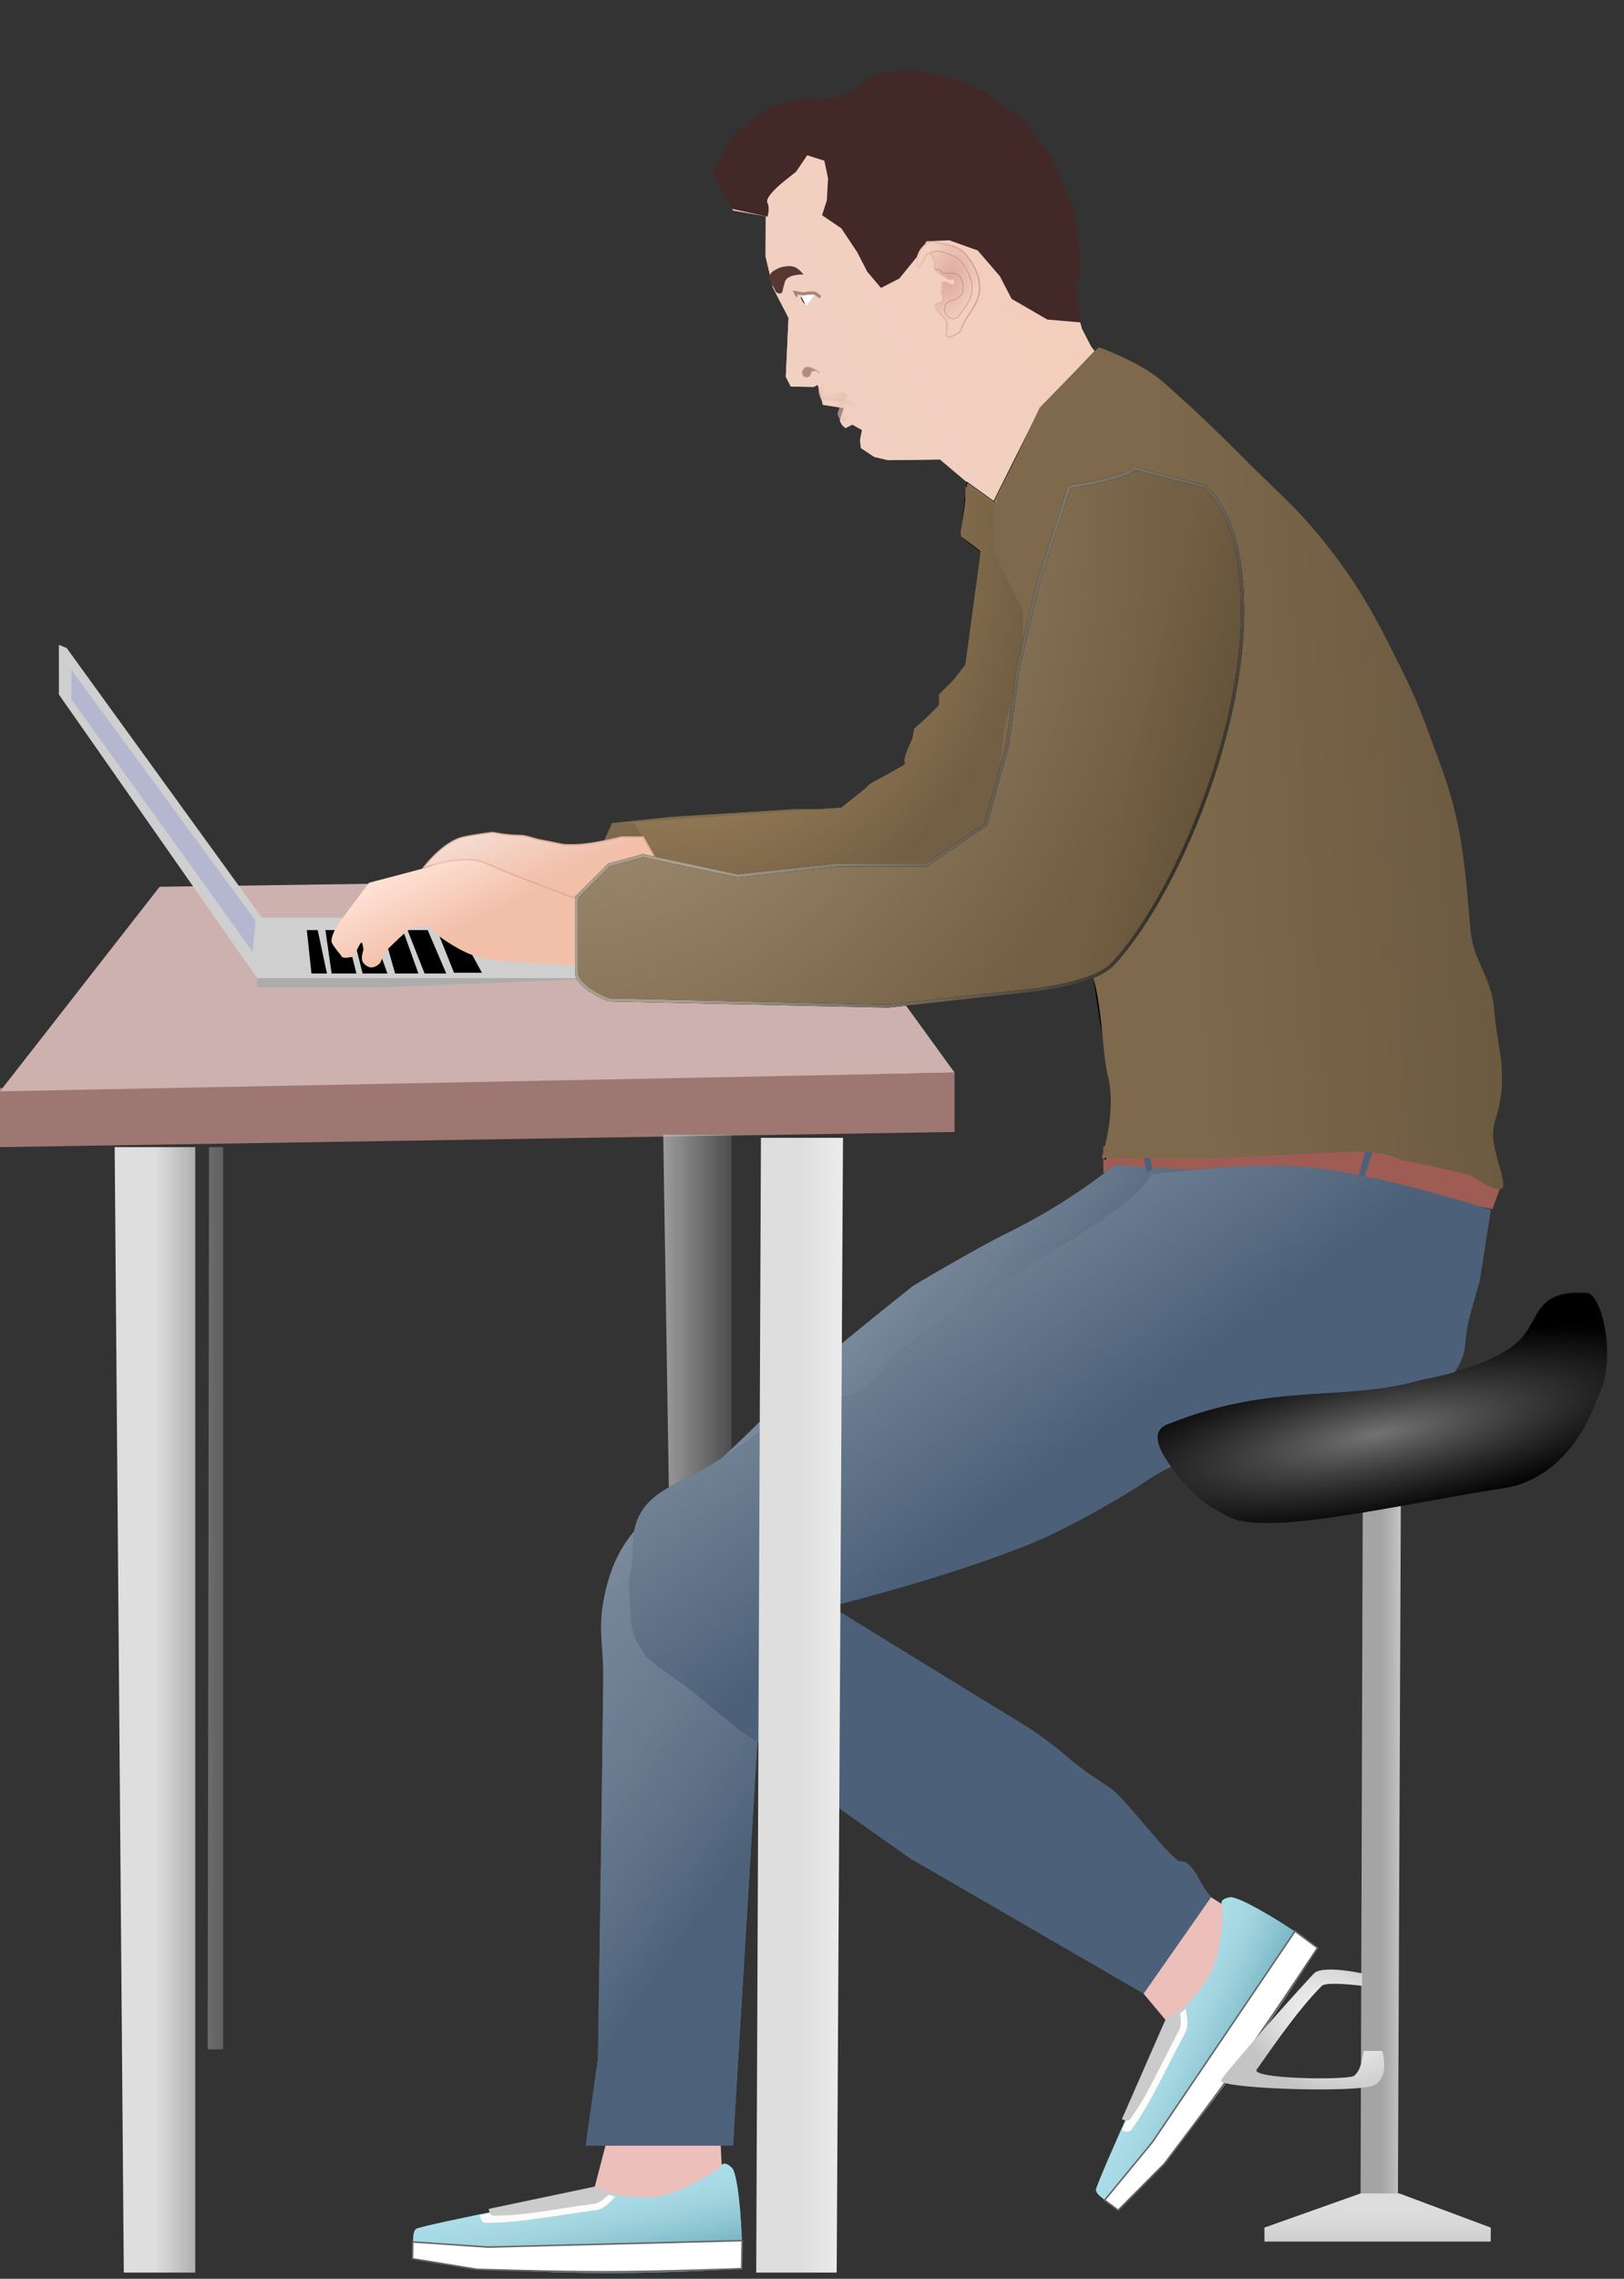 <svg width="524" height="735" viewBox="0 0 524 735" fill="none" xmlns="http://www.w3.org/2000/svg">
<rect x="0" y="0" width="524" height="735" fill="#333333" stroke="none"/>
<path d="M308 365.102L0 370V360.449V350.898L308 346V365.102Z" fill="#9E7772"/>
<path d="M262.384 283L308 345.956L0 352L51.5 286.022L262.384 283Z" fill="#CDB1AF"/>
<path d="M39.943 733L37 370H63V733H39.943Z" fill="url(#paint0_linear)"/>
<path d="M72 661H67L67.454 370H72V661Z" fill="url(#paint1_linear)"/>
<path d="M19 208V224L83 315.5H197.5L175 296H84.5L21.5 209L19 208Z" fill="#CFCFCF"/>
<path d="M99 300L100.5 314H105.5L102.5 300H99Z" fill="black"/>
<path d="M105 300L107 314H115L111.5 300H105Z" fill="black"/>
<path d="M113.5 300L117 314H121H125L120 300H113.5Z" fill="black"/>
<path d="M123.5 300L127.5 314H135L130 300H123.5Z" fill="black"/>
<path d="M23 216V225.5L81.5 307L82.5 297L23 216Z" fill="#B5B7D1"/>
<path d="M131.5 300L137 314H144L138 300H131.5Z" fill="black"/>
<path d="M141 300L146.5 313.75H155.5L148 300H141Z" fill="black"/>
<path d="M122 318.5L197 315.5H83V318.5H122Z" fill="#ACACAC"/>
<path d="M395.785 615.137L379.424 604.686L363.938 636.987L377.795 653.574C377.795 653.574 387.741 643.471 391.393 635.265C394.342 628.639 395.785 615.137 395.785 615.137Z" fill="#EDBFBB"/>
<path d="M394.255 613.213C393.84 614.071 394.55 615.849 394.55 615.849C394.55 615.849 394.32 628.688 390.815 636.044C387.282 643.456 377.406 652.076 377.406 652.076C377.406 652.076 353.522 704.453 353.622 706.341C353.722 708.228 358.114 710.403 359.335 711.793C360.555 713.182 363.659 709.564 368.12 705.019C394.359 678.29 425.118 628.277 425.118 628.277C425.118 628.277 422.492 626.265 420.762 625.042C411.979 618.83 398.821 611.164 396.67 611.984C396.67 611.984 394.702 612.288 394.255 613.213Z" fill="#9EDCEA"/>
<path d="M394.255 613.213C393.84 614.071 394.55 615.849 394.55 615.849C394.55 615.849 394.32 628.688 390.815 636.044C387.282 643.456 377.406 652.076 377.406 652.076C377.406 652.076 353.522 704.453 353.622 706.341C353.722 708.228 358.114 710.403 359.335 711.793C360.555 713.182 363.659 709.564 368.12 705.019C394.359 678.29 425.118 628.277 425.118 628.277C425.118 628.277 422.492 626.265 420.762 625.042C411.979 618.83 398.821 611.164 396.67 611.984C396.67 611.984 394.702 612.288 394.255 613.213Z" fill="url(#paint2_linear)"/>
<path d="M425.118 628.277L417.859 622.885L371.866 690.877L356.431 709.636L360.787 712.871L375.648 697.917C375.648 697.917 391.264 677.463 400.819 664.026C410.6 650.272 425.118 628.277 425.118 628.277Z" fill="white" stroke="#666666" stroke-width="0.5"/>
<path d="M362 687L377.5 652L382.5 648C382.5 648 383.883 652.918 382.5 655.5C375 669.5 371.5 678 365 687C364.085 688.266 362 687 362 687Z" fill="#FEFBFB"/>
<path d="M362 683.488L375.948 651.64L380.447 648C380.447 648 381.691 652.475 380.447 654.825C373.698 667.564 370.549 675.298 364.7 683.488C363.877 684.64 362 683.488 362 683.488Z" fill="#CBCBCB"/>
<path d="M232.966 700.23L231.965 680.841L196.677 687.007L191.23 707.922C191.23 707.922 205.231 710.147 214.032 708.351C221.138 706.901 232.966 700.23 232.966 700.23Z" fill="#EDBFBB"/>
<path d="M233.643 697.866C232.703 698.027 231.668 699.638 231.668 699.638C231.668 699.638 221.086 706.911 213.062 708.332C204.976 709.764 192.223 706.735 192.223 706.735C192.223 706.735 135.717 717.732 134.239 718.91C132.761 720.088 133.544 724.926 133.122 726.727C132.699 728.528 137.448 728.951 143.738 729.941C180.739 735.765 239.315 731.737 239.315 731.737C239.315 731.737 239.427 728.431 239.417 726.313C239.37 715.554 237.963 700.392 236.046 699.117C236.046 699.117 234.655 697.693 233.643 697.866Z" fill="#9EDCEA"/>
<path d="M233.643 697.866C232.703 698.027 231.668 699.638 231.668 699.638C231.668 699.638 221.086 706.911 213.062 708.332C204.976 709.764 192.223 706.735 192.223 706.735C192.223 706.735 135.717 717.732 134.239 718.91C132.761 720.088 133.544 724.926 133.122 726.727C132.699 728.528 137.448 728.951 143.738 729.941C180.739 735.765 239.315 731.737 239.315 731.737C239.315 731.737 239.427 728.431 239.417 726.313C239.37 715.554 237.963 700.392 236.046 699.117C236.046 699.117 234.655 697.693 233.643 697.866Z" fill="url(#paint3_linear)"/>
<path d="M239.315 731.737L239.485 722.697L157.425 724.772L133.189 723.111L133.088 728.535L153.893 731.941C153.893 731.941 179.614 732.765 196.102 732.734C212.978 732.702 239.315 731.737 239.315 731.737Z" fill="white" stroke="#666666" stroke-width="0.5"/>
<path d="M154.848 714.49L192.339 706.768L198.5 708.513C198.5 708.513 195.301 712.496 192.396 712.871C176.644 714.902 167.693 716.992 156.591 716.932C155.029 716.923 154.848 714.49 154.848 714.49Z" fill="#FEFBFB"/>
<path d="M157.706 712.449L191.731 705.295L197.307 706.842C197.307 706.842 194.388 710.455 191.753 710.807C177.463 712.717 169.339 714.648 159.275 714.646C157.859 714.646 157.706 712.449 157.706 712.449Z" fill="#CBCBCB"/>
<path d="M215.956 489L214 366H236V469.781L215.956 489Z" fill="url(#paint4_linear)"/>
<path d="M399.83 366.3C367.954 368.769 356 369.756 356 369.756V371.731V378.15H358.988L366.459 378.15L399.83 377.163L430.212 379.631L481.514 390L485 380.619C485 380.619 468.224 375.809 458.602 373.213C441.253 368.531 417.756 364.912 399.83 366.3Z" fill="#9E5C54"/>
<path d="M324.5 398C346 387.5 359.585 375.797 359.585 375.797L438.543 381V402.424L246.412 528.346L236.5 692H189L192.948 663.902C192.948 663.902 194.235 581.558 194.65 540.834C194.746 531.487 193.067 526.055 194.65 516.898C199.356 489.688 215.15 486.514 233.691 469.548C249.044 455.498 256.272 446.238 268.783 435.725C279.311 426.88 294.69 414.732 294.69 414.732C294.69 414.732 314.705 402.784 324.5 398Z" fill="#4C6179"/>
<path d="M324.5 398C346 387.5 359.585 375.797 359.585 375.797L438.543 381V402.424L246.412 528.346L236.5 692H189L192.948 663.902C192.948 663.902 194.235 581.558 194.65 540.834C194.746 531.487 193.067 526.055 194.65 516.898C199.356 489.688 215.15 486.514 233.691 469.548C249.044 455.498 256.272 446.238 268.783 435.725C279.311 426.88 294.69 414.732 294.69 414.732C294.69 414.732 314.705 402.784 324.5 398Z" fill="url(#paint5_linear)"/>
<path d="M324.5 398C346 387.5 359.585 375.797 359.585 375.797L438.543 381V402.424L246.412 528.346L236.5 692H189L192.948 663.902C192.948 663.902 194.235 581.558 194.65 540.834C194.746 531.487 193.067 526.055 194.65 516.898C199.356 489.688 215.15 486.514 233.691 469.548C249.044 455.498 256.272 446.238 268.783 435.725C279.311 426.88 294.69 414.732 294.69 414.732C294.69 414.732 314.705 402.784 324.5 398Z" fill="url(#paint6_linear)"/>
<path d="M441 369.5L438 380.5H440L443 371L441 369.5Z" fill="#4C6179"/>
<path d="M367.668 366.915L370.032 378.069L371.811 377.154L370.132 367.334L367.668 366.915Z" fill="#4C6179"/>
<path d="M289.256 436.4C289.256 436.4 319.58 415.506 338.432 404.314C371.367 384.761 371.367 378.745 371.367 378.745C371.367 378.745 400.25 375.041 418.739 376.238C443.507 377.843 481 390.276 481 390.276L477.391 413.338C477.391 413.338 475.35 420.147 474.233 424.368C471.977 432.891 473.722 434.786 470.623 440.411C465.585 449.557 458.221 454.835 448.516 455.451C432.726 456.454 429.023 460.928 411.972 463.974C405.387 465.15 401.766 466.261 395.279 467.985C388.546 469.774 384.559 470.13 378.135 472.998C372.576 475.48 369.846 477.805 364.6 481.02C355.127 486.825 342.042 494.055 332.116 498.065C304.523 509.215 268.051 518.119 268.051 518.119L332.567 557.726C332.567 557.726 339.676 562.566 343.846 566.248C349.212 570.987 353.235 573.336 358.284 576.777C363.188 580.118 378.056 600.398 380.842 600.34C385.175 600.249 386.741 607.533 390.767 611.871L369 643L293.603 599.337L268.051 581.289L252.26 567.251L238.274 557.726L221.13 543.688C221.13 543.688 208.61 535.165 208.046 533.661C207.482 532.157 203.535 528.146 203.535 521.127C203.535 514.108 202.332 511.769 203.535 506.588C204.738 501.408 203.853 496.541 204.888 492.551C207.108 483.994 213.792 480.589 221.13 477.009C239.628 467.985 252.26 453.446 271.209 450.939C281.114 449.629 289.256 436.4 289.256 436.4Z" fill="#4C6179"/>
<path d="M289.256 436.4C289.256 436.4 319.58 415.506 338.432 404.314C371.367 384.761 371.367 378.745 371.367 378.745C371.367 378.745 400.25 375.041 418.739 376.238C443.507 377.843 481 390.276 481 390.276L477.391 413.338C477.391 413.338 475.35 420.147 474.233 424.368C471.977 432.891 473.722 434.786 470.623 440.411C465.585 449.557 458.221 454.835 448.516 455.451C432.726 456.454 429.023 460.928 411.972 463.974C405.387 465.15 401.766 466.261 395.279 467.985C388.546 469.774 384.559 470.13 378.135 472.998C372.576 475.48 369.846 477.805 364.6 481.02C355.127 486.825 342.042 494.055 332.116 498.065C304.523 509.215 268.051 518.119 268.051 518.119L332.567 557.726C332.567 557.726 339.676 562.566 343.846 566.248C349.212 570.987 353.235 573.336 358.284 576.777C363.188 580.118 378.056 600.398 380.842 600.34C385.175 600.249 386.741 607.533 390.767 611.871L369 643L293.603 599.337L268.051 581.289L252.26 567.251L238.274 557.726L221.13 543.688C221.13 543.688 208.61 535.165 208.046 533.661C207.482 532.157 203.535 528.146 203.535 521.127C203.535 514.108 202.332 511.769 203.535 506.588C204.738 501.408 203.853 496.541 204.888 492.551C207.108 483.994 213.792 480.589 221.13 477.009C239.628 467.985 252.26 453.446 271.209 450.939C281.114 449.629 289.256 436.4 289.256 436.4Z" fill="url(#paint7_linear)"/>
<path d="M352.049 111.81L362.28 125.098L354.282 129.225L336.981 140.401L332.693 154.991L330.211 170.9L303.313 148.207L286.543 148.42L282.057 147.358L277.772 144.505L277.515 141.825L278.146 138.686L274.993 136.937L272.771 138.084L271.639 136.98L270.952 135.647L272.242 131.605L265.52 130.572L263.873 124.108L262.54 124.796L255.159 124.665L253.554 121.555L254.431 102.536L252.827 99.425L249.388 92.76L247.024 82.727L247.084 69.756L236.55 67.877L231.277 57.657L236.08 48.427L247.791 37.322L254.7 35.445L264.331 36.665L272.601 36.337L279.883 28.641L291.465 24.916L305.811 27.642L325.173 37.907L333.814 49.203L343.213 67.421L346.779 84.147L345.316 92.216L349.069 106.034L352.049 111.81Z" fill="#F4CFBF"/>
<path d="M352.049 111.81L362.28 125.098L354.282 129.225L336.981 140.401L332.693 154.991L330.211 170.9L303.313 148.207L286.543 148.42L282.057 147.358L277.772 144.505L277.515 141.825L278.146 138.686L274.993 136.937L272.771 138.084L271.639 136.98L270.952 135.647L272.242 131.605L265.52 130.572L263.873 124.108L262.54 124.796L255.159 124.665L253.554 121.555L254.431 102.536L252.827 99.425L249.388 92.76L247.024 82.727L247.084 69.756L236.55 67.877L231.277 57.657L236.08 48.427L247.791 37.322L254.7 35.445L264.331 36.665L272.601 36.337L279.883 28.641L291.465 24.916L305.811 27.642L325.173 37.907L333.814 49.203L343.213 67.421L346.779 84.147L345.316 92.216L349.069 106.034L352.049 111.81Z" fill="url(#paint8_linear)"/>
<path d="M337.906 103.062L348.722 104L347.161 91.977C347.837 91.054 349.096 89.028 348.722 88.303C348.348 87.578 348.351 82.375 348.4 79.864L346.428 67.113L338.455 49.426L328.48 36.789C325.643 35.384 319.783 32.212 319.035 30.762C318.286 29.312 309.836 26.329 305.704 25.018L294.01 22.446L282.133 23.985C282.133 23.985 276.19 29.203 271.544 30.838C266.775 32.517 258.662 32.078 258.662 32.078L248.396 34.506L236.374 43.577L229.873 55.536L235.951 67.317L247.645 69.889C247.94 68.972 248.342 66.775 247.594 65.325C246.846 63.875 250.74 60.26 252.781 58.633L256.862 55.38L260.463 50.08L265.972 51.828L267.179 57.516L266.8 64.595L265.252 69.41L271.475 73.657L276.593 81.343L279.865 87.686L284.269 92.872L290.182 89.821L295.824 82.895L298.97 77.83L306.286 77.497L315.472 80.79L322.655 89.131L326.395 96.38L337.906 103.062Z" fill="#422826"/>
<path d="M260.734 97.906L262.713 95.197L262.483 94.753L258.685 95.025C258.685 95.025 258.516 95.426 258.47 95.698C258.24 97.06 260.519 98.579 260.519 98.579L260.734 97.906Z" fill="white"/>
<path d="M264.733 95.843L262.928 94.524L260.692 94.552L259.13 94.795L256.664 94.379C256.817 94.675 257.034 95.314 256.679 95.497" stroke="#AA8478"/>
<path d="M276.697 131.148L276.81 131.246L277.255 131.017L276.697 131.148L274.775 129.483C273.987 128.8 273.467 128.816 272.773 128.837L272.754 128.837C272.137 128.856 271.925 129.167 271.421 129.525C270.746 130.005 270.902 130.727 270.776 131.546C270.643 132.409 270.026 133.204 270.36 134.011C270.763 134.982 271.49 136.31 272.395 135.774C272.771 135.552 273.499 134.642 273.499 134.642L272.137 133.094C271.985 132.798 271.768 132.159 272.123 131.976C272.568 131.747 272.998 130.4 273.671 130.615C274.053 130.736 274.799 131.346 275.248 131.489L276.697 131.148Z" fill="url(#paint9_radial)"/>
<path d="M265.543 123.562C265.567 123.522 265.591 123.479 265.615 123.434L265.287 123.056L265.543 123.562C265.072 124.344 264.48 124.144 264.213 125.368C263.932 126.654 264.294 127.173 264.481 127.852C264.644 128.447 264.846 128.995 265.464 128.985C266.301 128.971 266.754 129.206 267.579 129.136C268.45 129.061 271.017 129.954 271.722 129.439C272.571 128.819 273.69 127.798 272.955 127.046C272.65 126.733 271.595 126.24 271.595 126.24L268.763 127.448C268.484 127.102 268.301 127.634 268.039 127.332C267.712 126.954 265.942 127.247 265.992 126.542C266.02 126.143 266.186 125.365 266.219 124.895L265.543 123.562Z" fill="url(#paint10_radial)"/>
<path d="M298.733 78.864C296.512 80.528 295.436 83.378 296.138 85.829C296.818 88.203 298.267 80.506 300.338 81.974C301.294 82.651 300.941 83.384 301.484 84.196C302.274 85.377 300.937 85.704 301.742 86.876C302.405 87.842 304.465 88.75 305.353 89.514C306.626 90.61 307.589 89.486 307.818 89.93C308.047 90.374 308.399 90.168 308.061 91.492C307.565 93.44 304.612 89.896 304.034 91.32C303.456 92.743 304.784 97.572 303.89 97.583C302.772 97.597 301.412 97.852 301.897 99.174C302.24 100.108 303.926 101.776 305.078 103.158C306.231 104.541 304.8 107.918 305.594 108.519C306.694 109.353 309.822 106.9 309.822 106.9C309.822 106.9 310.91 104.019 312.001 102.4C313.381 100.352 314.334 99.047 315.284 96.768C316.498 93.856 316.292 90.517 314.942 87.38C314.155 85.551 313.213 84.115 311.746 82.277C309.666 79.668 306.926 79.204 303.649 78.578C300.366 77.951 300.621 77.448 298.733 78.864Z" fill="url(#paint11_radial)" fill-opacity="0.8"/>
<path d="M298.733 78.864C296.512 80.528 295.436 83.378 296.138 85.829C296.818 88.203 298.267 80.506 300.338 81.974C301.294 82.651 300.941 83.384 301.484 84.196C302.274 85.377 300.937 85.704 301.742 86.876C302.405 87.842 304.465 88.75 305.353 89.514C306.626 90.61 307.589 89.486 307.818 89.93C308.047 90.374 308.399 90.168 308.061 91.492C307.565 93.44 304.612 89.896 304.034 91.32C303.456 92.743 304.784 97.572 303.89 97.583C302.772 97.597 301.412 97.852 301.897 99.174C302.24 100.108 303.926 101.776 305.078 103.158C306.231 104.541 304.8 107.918 305.594 108.519C306.694 109.353 309.822 106.9 309.822 106.9C309.822 106.9 310.91 104.019 312.001 102.4C313.381 100.352 314.334 99.047 315.284 96.768C316.498 93.856 316.292 90.517 314.942 87.38C314.155 85.551 313.213 84.115 311.746 82.277C309.666 79.668 306.926 79.204 303.649 78.578C300.366 77.951 300.621 77.448 298.733 78.864Z" stroke="#C3877E" stroke-width="0.4"/>
<path d="M298.733 78.864C296.512 80.528 295.436 83.378 296.138 85.829C296.818 88.203 298.267 80.506 300.338 81.974C301.294 82.651 300.941 83.384 301.484 84.196C302.274 85.377 300.937 85.704 301.742 86.876C302.405 87.842 304.465 88.75 305.353 89.514C306.626 90.61 307.589 89.486 307.818 89.93C308.047 90.374 308.399 90.168 308.061 91.492C307.565 93.44 304.612 89.896 304.034 91.32C303.456 92.743 304.784 97.572 303.89 97.583C302.772 97.597 301.412 97.852 301.897 99.174C302.24 100.108 303.926 101.776 305.078 103.158C306.231 104.541 304.8 107.918 305.594 108.519C306.694 109.353 309.822 106.9 309.822 106.9C309.822 106.9 310.91 104.019 312.001 102.4C313.381 100.352 314.334 99.047 315.284 96.768C316.498 93.856 316.292 90.517 314.942 87.38C314.155 85.551 313.213 84.115 311.746 82.277C309.666 79.668 306.926 79.204 303.649 78.578C300.366 77.951 300.621 77.448 298.733 78.864Z" stroke="url(#paint12_linear)" stroke-width="0.4"/>
<path d="M300.108 81.53C300.925 81.296 301.313 81.129 302.115 81.057C303.908 80.896 304.958 81.841 306.601 82.118C307.948 82.549 308.851 83.208 309.983 84.312C310.556 84.87 312.491 88.082 312.491 88.082C312.491 88.082 313.198 90.117 313.651 91.421C313.651 91.421 313.768 92.788 313.68 93.657C313.469 95.722 312.461 97.474 311.73 98.602C310.998 99.729 309.092 102.213 309.092 102.213C309.092 102.213 308.055 102.748 307.759 102.901C307.462 103.054 305.878 102.336 305.279 101.367C304.591 100.252 304.577 99.145 305.237 98.013C305.925 96.832 307.212 97.169 308.347 96.408C309.174 95.854 309.838 95.677 310.34 94.818C310.832 93.975 310.806 93.328 310.756 92.353C310.714 91.549 310.618 91.078 310.283 90.346C309.869 89.44 309.596 88.772 308.693 88.353C308.054 88.058 306.901 88.153 306.901 88.153C306.028 88.163 305.538 88.17 304.665 88.181C303.792 88.192 303.716 87.034 302.859 86.862C302.431 86.776 301.742 86.876 301.742 86.876" stroke="#945F56" stroke-width="0.1"/>
<path d="M261.032 121.383C261.657 121.06 261.316 120.19 261.906 119.806C262.423 119.469 263.468 119.563 263.468 119.563C263.468 119.563 260.712 117.721 259.656 118.716C258.946 119.386 258.529 120.512 259.24 121.182C259.753 121.664 260.406 121.705 261.032 121.383Z" fill="#B38A7F"/>
<path d="M264.371 120.222L263.468 119.563M263.468 119.563C263.468 119.563 262.423 119.469 261.906 119.806C261.316 120.19 261.657 121.06 261.032 121.383C260.406 121.705 259.753 121.664 259.24 121.182C258.529 120.512 258.946 119.386 259.656 118.716C260.712 117.721 263.468 119.563 263.468 119.563Z" stroke="#C0978C" stroke-width="0.3"/>
<path d="M256.336 86.109C257.741 86.597 259.274 88.532 259.274 88.532C259.274 88.532 254.706 88.358 253.483 90.394C253.057 91.105 253.141 91.644 252.838 92.415C252.481 93.324 252.711 94.501 251.748 94.665C251.204 94.758 250.401 94.235 250.401 94.235L248.109 89.791C248.109 89.791 248.266 88.924 248.539 88.444C249.03 87.579 249.662 87.338 250.531 86.854C251.569 86.275 252.247 86.064 253.427 85.922C254.557 85.787 255.26 85.736 256.336 86.109Z" fill="#553832"/>
<path d="M259.158 97.031L258.47 95.698C258.47 95.698 258.522 96.234 258.751 96.678C259.12 97.394 259.616 97.92 259.616 97.92L259.158 97.031Z" fill="black" stroke="black" stroke-width="0.1"/>
<path d="M272 367H245.527L244 733H269.964L272 367Z" fill="url(#paint13_linear)"/>
<path d="M452 482H439.709L439 708H451.055L452 482Z" fill="url(#paint14_linear)"/>
<path d="M385.281 481.575C380.164 476.283 367.903 462.989 376.5 459.5C411 445.5 433.5 452.5 459 445C459 445 479.712 441.576 489.5 433C495.335 427.887 495.16 420.545 502.472 417.956C505.97 416.718 508.214 417 511.924 417C517 417 522 439.5 515.346 450.827C515.346 450.827 508 476.5 485.131 480.017C450.585 485.329 408 495.823 396.086 489.025C391.634 486.486 388.843 485.26 385.281 481.575Z" fill="black"/>
<path d="M385.281 481.575C380.164 476.283 367.903 462.989 376.5 459.5C411 445.5 433.5 452.5 459 445C459 445 479.712 441.576 489.5 433C495.335 427.887 495.16 420.545 502.472 417.956C505.97 416.718 508.214 417 511.924 417C517 417 522 439.5 515.346 450.827C515.346 450.827 508 476.5 485.131 480.017C450.585 485.329 408 495.823 396.086 489.025C391.634 486.486 388.843 485.26 385.281 481.575Z" fill="url(#paint15_radial)"/>
<path d="M424 636.5C426.79 633.71 439.5 636.5 439.5 636.5V640.5C439.5 640.5 428 639 426.5 640.5C419.5 647.5 412.5 657.5 405.5 667.5C403.316 670.62 435.5 671 437 669.5C438.5 668 439.024 667.163 440 661.5H446C446 661.5 449.008 671.525 442 673C432.5 675 392.944 673.5 394 671C395.056 668.5 421.21 639.29 424 636.5Z" fill="#C4C4C4"/>
<path d="M424 636.5C426.79 633.71 439.5 636.5 439.5 636.5V640.5C439.5 640.5 428 639 426.5 640.5C419.5 647.5 412.5 657.5 405.5 667.5C403.316 670.62 435.5 671 437 669.5C438.5 668 439.024 667.163 440 661.5H446C446 661.5 449.008 671.525 442 673C432.5 675 392.944 673.5 394 671C395.056 668.5 421.21 639.29 424 636.5Z" fill="url(#paint16_radial)"/>
<path d="M121.5 302C121.5 302 117.555 307.774 117 305C116.5 302.5 117.989 301.577 119.5 299.5C123.5 294 127.446 288.326 132.5 289C140 290 144 290 144 290C145 291.5 144.053 291.241 142.5 291.5C136.5 292.5 137 290.5 133 291.5C130.999 292 130.419 292.291 129.027 292.987L129 293C128 293.5 121.5 302 121.5 302Z" fill="black" fill-opacity="0.3"/>
<path d="M115.5 293.5C113.746 296.131 111.5 300 109.5 303.5C109.21 304.009 107.944 305.815 108.5 306C108.914 306.138 109.191 305.809 109.5 305.5C112 303 119 291.5 119 291.5C119 291.5 122.5 287.5 124 287C128.22 285.593 139 284 144 283C145.381 282.724 143.5 282.5 141 282.5C137.5 282.5 126.5 285 126.5 285C125 285.5 122 286.286 121 287C120 287.714 117.5 290.5 115.5 293.5Z" fill="black" fill-opacity="0.2"/>
<path d="M326 189.5L314.5 172L320.5 162L335.5 132L354.5 112L363.5 116.5L345.5 137L334.5 163.5L326 189.5Z" fill="url(#paint17_linear)" stroke="black" stroke-width="0.2"/>
<path d="M310 173L312 155.5L321 162L314.5 172L317 176L316.5 178L310 173Z" fill="#7E694C" stroke="black" stroke-width="0.2"/>
<path d="M359 373.5C359 373.5 363.725 361.74 363 354C362.624 349.992 361.399 347.924 360.5 344C357.89 332.61 355.5 314.5 355.5 314.5" stroke="black" stroke-width="0.5"/>
<path d="M356.5 374C356.5 374 361.225 362.24 360.5 354.5C360.124 350.492 358.899 348.424 358 344.5C355.39 333.11 353 315 353 315" stroke="black" stroke-width="0.5"/>
<path d="M316.5 178L330 195.5" stroke="black" stroke-width="0.2"/>
<path d="M392 373.5H355.5C355.5 373.5 360.429 358.52 357.5 347C354.571 335.48 356.5 305 343 305L292 318.5L205 315.5L202.5 305C203.167 300 187.1 298.8 185.5 296C183.9 293.2 187.833 288.167 190 286L197.5 277.5H209.5V274L208 271H195L197.5 265.5L216.5 263.5L256.5 261H273L280.5 253C283.167 251.167 292.8 247.2 292 246C291 244.5 295 237.5 295.5 235.5C296 233.5 304 227.5 304 225.5C304 223.9 309 217.5 311.5 214.5L316.5 177.5L310 173V171.5L312.5 156L321.556 162.5L321.5 161L335.5 131.5L354.5 112C354.5 112 367.918 116.781 375 123C386.52 133.116 392.644 139.174 403.5 150C412.887 159.362 418.722 164.144 427 174.5C438.438 188.809 443.322 198.109 451.5 214.5C458.105 227.739 459.357 232.128 464.5 246C472.099 266.5 472.557 279.53 474.5 300.5C475.365 309.833 481.3 315.654 482 325C482.872 336.652 485.91 343.472 484 355C483.021 360.909 480.93 363.107 482 369C482.949 374.226 484.12 376.262 485 381.5C485.961 387.225 474.5 379 474.5 379L457 375C457 375 452.184 374.246 450.5 373.5C444.187 370.706 434 371.5 434 371.5L392 373.5Z" fill="#735F43"/>
<path d="M392 373.5H355.5C355.5 373.5 360.429 358.52 357.5 347C354.571 335.48 356.5 305 343 305L292 318.5L205 315.5L202.5 305C203.167 300 187.1 298.8 185.5 296C183.9 293.2 187.833 288.167 190 286L197.5 277.5H209.5V274L208 271H195L197.5 265.5L216.5 263.5L256.5 261H273L280.5 253C283.167 251.167 292.8 247.2 292 246C291 244.5 295 237.5 295.5 235.5C296 233.5 304 227.5 304 225.5C304 223.9 309 217.5 311.5 214.5L316.5 177.5L310 173V171.5L312.5 156L321.556 162.5L321.5 161L335.5 131.5L354.5 112C354.5 112 367.918 116.781 375 123C386.52 133.116 392.644 139.174 403.5 150C412.887 159.362 418.722 164.144 427 174.5C438.438 188.809 443.322 198.109 451.5 214.5C458.105 227.739 459.357 232.128 464.5 246C472.099 266.5 472.557 279.53 474.5 300.5C475.365 309.833 481.3 315.654 482 325C482.872 336.652 485.91 343.472 484 355C483.021 360.909 480.93 363.107 482 369C482.949 374.226 484.12 376.262 485 381.5C485.961 387.225 474.5 379 474.5 379L457 375C457 375 452.184 374.246 450.5 373.5C444.187 370.706 434 371.5 434 371.5L392 373.5Z" fill="url(#paint18_linear)"/>
<path d="M320.5 178V163.5L311.5 157V172.5L316.5 178L311.5 215.5L303 224V228L295 235L293 246L281.5 252.5L271.5 260.5C248.167 262.167 200.6 265.5 197 265.5H204.5L209 272.5V276L238.5 284L274.5 278H303L320.5 268L324 235L330 212V197L320.5 178Z" fill="#735F43"/>
<path d="M320.5 178V163.5L311.5 157V172.5L316.5 178L311.5 215.5L303 224V228L295 235L293 246L281.5 252.5L271.5 260.5C248.167 262.167 200.6 265.5 197 265.5H204.5L209 272.5V276L238.5 284L274.5 278H303L320.5 268L324 235L330 212V197L320.5 178Z" fill="url(#paint19_radial)"/>
<path d="M173.044 283.033C173.044 283.033 179.218 288.301 184.1 289.502C188.227 290.517 195 289.502 195 289.502L187.482 293.383V299.421L186.598 311.497L173.044 310.634C173.044 310.634 161.223 310.538 153.874 308.478C146.683 306.462 137.899 299.009 137.899 299.009C137.899 299.009 135.162 298.643 133.477 299.009C131.592 299.417 126.732 304.643 125.286 305.89C122.545 308.255 123.921 310.103 121.5 311.497C119.864 312.439 118.604 312.005 117.326 310.634C116.164 309.388 117.326 306.322 117.326 306.322C117.326 306.322 117.162 304.98 116.884 304.165C116.441 302.871 114.23 308.478 114.23 308.478C113.051 308.765 110.604 309.168 110.251 308.478C109.808 307.615 108.039 305.89 107.155 304.165C106.447 302.785 108.334 299.277 109.366 297.696L119.095 284.758L135.457 280.445C135.457 280.445 138.761 279.493 141.935 278.289C154.162 273.648 173.044 283.033 173.044 283.033Z" fill="#F2CFC0"/>
<path d="M173.044 283.033C173.044 283.033 179.218 288.301 184.1 289.502C188.227 290.517 195 289.502 195 289.502L187.482 293.383V299.421L186.598 311.497L173.044 310.634C173.044 310.634 161.223 310.538 153.874 308.478C146.683 306.462 137.899 299.009 137.899 299.009C137.899 299.009 135.162 298.643 133.477 299.009C131.592 299.417 126.732 304.643 125.286 305.89C122.545 308.255 123.921 310.103 121.5 311.497C119.864 312.439 118.604 312.005 117.326 310.634C116.164 309.388 117.326 306.322 117.326 306.322C117.326 306.322 117.162 304.98 116.884 304.165C116.441 302.871 114.23 308.478 114.23 308.478C113.051 308.765 110.604 309.168 110.251 308.478C109.808 307.615 108.039 305.89 107.155 304.165C106.447 302.785 108.334 299.277 109.366 297.696L119.095 284.758L135.457 280.445C135.457 280.445 138.761 279.493 141.935 278.289C154.162 273.648 173.044 283.033 173.044 283.033Z" fill="url(#paint20_linear)"/>
<path d="M174.5 271C177.773 271.556 181.5 272.5 182.5 272.5C183.5 272.5 184.634 272.545 186 272.5C191.743 272.312 200.5 270 200.5 270H207.5L211.5 277V280.5L200 280L197 284.5L185 289.5C185 289.5 164.5 282 157 278.5C149.5 275 136.5 280 136.5 280C136.5 280 142.758 271.51 149.5 270C153.125 269.188 159 268.5 159 268.5C159 268.5 163.509 269.5 168 269.5C169.757 269.5 172.767 270.706 174.5 271Z" fill="#F2CFC0"/>
<path d="M174.5 271C177.773 271.556 181.5 272.5 182.5 272.5C183.5 272.5 184.634 272.545 186 272.5C191.743 272.312 200.5 270 200.5 270H207.5L211.5 277V280.5L200 280L197 284.5L185 289.5C185 289.5 164.5 282 157 278.5C149.5 275 136.5 280 136.5 280C136.5 280 142.758 271.51 149.5 270C153.125 269.188 159 268.5 159 268.5C159 268.5 163.509 269.5 168 269.5C169.757 269.5 172.767 270.706 174.5 271Z" fill="url(#paint21_linear)"/>
<path d="M174.5 271C177.773 271.556 181.5 272.5 182.5 272.5C183.5 272.5 184.634 272.545 186 272.5C191.743 272.312 200.5 270 200.5 270H207.5L211.5 277V280.5L200 280L197 284.5L185 289.5C185 289.5 164.5 282 157 278.5C149.5 275 136.5 280 136.5 280C136.5 280 142.758 271.51 149.5 270C153.125 269.188 159 268.5 159 268.5C159 268.5 163.509 269.5 168 269.5C169.757 269.5 172.767 270.706 174.5 271Z" stroke="url(#paint22_linear)" stroke-width="0.5"/>
<path d="M345 157C351 156.167 363.6 153.8 366 151L389 157C389 157 396 163 399 177C408.534 221.49 381 287.5 359 311C352.861 317.557 332.5 319.5 332.5 319.5L286.5 324.5L196.5 322.5C193 321.167 186 317.5 186 313.5V300.5V289.5L196.5 279L207.5 276L238 282.5L270 279H299L318 266L325 240.5L328.5 215.5L335 188L345 157Z" fill="#735F43"/>
<path d="M345 157C351 156.167 363.6 153.8 366 151L389 157C389 157 396 163 399 177C408.534 221.49 381 287.5 359 311C352.861 317.557 332.5 319.5 332.5 319.5L286.5 324.5L196.5 322.5C193 321.167 186 317.5 186 313.5V300.5V289.5L196.5 279L207.5 276L238 282.5L270 279H299L318 266L325 240.5L328.5 215.5L335 188L345 157Z" fill="url(#paint23_radial)"/>
<path d="M345 157C351 156.167 363.6 153.8 366 151L389 157C389 157 396 163 399 177C408.534 221.49 381 287.5 359 311C352.861 317.557 332.5 319.5 332.5 319.5L286.5 324.5L196.5 322.5C193 321.167 186 317.5 186 313.5V300.5V289.5L196.5 279L207.5 276L238 282.5L270 279H299L318 266L325 240.5L328.5 215.5L335 188L345 157Z" fill="url(#paint24_linear)"/>
<path d="M345 157C351 156.167 363.6 153.8 366 151L389 157C389 157 396 163 399 177C408.534 221.49 381 287.5 359 311C352.861 317.557 332.5 319.5 332.5 319.5L286.5 324.5L196.5 322.5C193 321.167 186 317.5 186 313.5V300.5V289.5L196.5 279L207.5 276L238 282.5L270 279H299L318 266L325 240.5L328.5 215.5L335 188L345 157Z" stroke="black"/>
<path d="M345 157C351 156.167 363.6 153.8 366 151L389 157C389 157 396 163 399 177C408.534 221.49 381 287.5 359 311C352.861 317.557 332.5 319.5 332.5 319.5L286.5 324.5L196.5 322.5C193 321.167 186 317.5 186 313.5V300.5V289.5L196.5 279L207.5 276L238 282.5L270 279H299L318 266L325 240.5L328.5 215.5L335 188L345 157Z" stroke="url(#paint25_radial)"/>
<path d="M408 718.5L439 707.5H451.5L481 718.5V723H408V718.5Z" fill="#C4C4C4"/>
<path d="M408 718.5L439 707.5H451.5L481 718.5V723H408V718.5Z" fill="url(#paint26_linear)"/>
<defs>
<linearGradient id="paint0_linear" x1="50" y1="370" x2="91" y2="370" gradientUnits="userSpaceOnUse">
<stop stop-color="#DEDEDE"/>
<stop offset="1" stop-color="white" stop-opacity="0"/>
</linearGradient>
<linearGradient id="paint1_linear" x1="31.5" y1="370" x2="90" y2="370" gradientUnits="userSpaceOnUse">
<stop stop-color="#C4C4C4"/>
<stop offset="1" stop-color="#C4C4C4" stop-opacity="0"/>
</linearGradient>
<linearGradient id="paint2_linear" x1="404" y1="676.5" x2="359" y2="656" gradientUnits="userSpaceOnUse">
<stop stop-color="#4999AA"/>
<stop offset="1" stop-color="white" stop-opacity="0"/>
</linearGradient>
<linearGradient id="paint3_linear" x1="187.798" y1="742.571" x2="178.334" y2="694.036" gradientUnits="userSpaceOnUse">
<stop stop-color="#4999AA"/>
<stop offset="1" stop-color="white" stop-opacity="0"/>
</linearGradient>
<linearGradient id="paint4_linear" x1="203" y1="366" x2="243" y2="366" gradientUnits="userSpaceOnUse">
<stop stop-color="#C4C4C4"/>
<stop offset="1" stop-color="#C4C4C4" stop-opacity="0"/>
</linearGradient>
<linearGradient id="paint5_linear" x1="190.264" y1="246.322" x2="307.905" y2="458.353" gradientUnits="userSpaceOnUse">
<stop stop-color="white"/>
<stop offset="1" stop-color="#4C6179"/>
</linearGradient>
<linearGradient id="paint6_linear" x1="213.951" y1="635.536" x2="13.092" y2="493.098" gradientUnits="userSpaceOnUse">
<stop stop-color="#4D627A"/>
<stop offset="1" stop-color="white" stop-opacity="0"/>
</linearGradient>
<linearGradient id="paint7_linear" x1="386.707" y1="436.901" x2="189.937" y2="173.392" gradientUnits="userSpaceOnUse">
<stop stop-color="#4C6179"/>
<stop offset="1" stop-color="white"/>
</linearGradient>
<linearGradient id="paint8_linear" x1="184.624" y1="152.617" x2="325.767" y2="84.861" gradientUnits="userSpaceOnUse">
<stop stop-color="#EED3C7"/>
<stop offset="1" stop-color="#F3CEBD"/>
</linearGradient>
<radialGradient id="paint9_radial" cx="0" cy="0" r="1" gradientUnits="userSpaceOnUse" gradientTransform="translate(274.144 132.621) rotate(-168.872) scale(18.507 21.625)">
<stop stop-color="#F4CFBF" stop-opacity="0.52"/>
<stop offset="1" stop-color="#A58174"/>
</radialGradient>
<radialGradient id="paint10_radial" cx="0" cy="0" r="1" gradientUnits="userSpaceOnUse" gradientTransform="translate(267.83 125.609) rotate(87.488) scale(18.507 21.625)">
<stop stop-color="#F4CFBF" stop-opacity="0.52"/>
<stop offset="1" stop-color="#A58174"/>
</radialGradient>
<radialGradient id="paint11_radial" cx="0" cy="0" r="1" gradientUnits="userSpaceOnUse" gradientTransform="translate(306.471 89.5) rotate(111.362) scale(16.651 9.92)">
<stop stop-color="#D8A098"/>
<stop offset="1" stop-color="#F4CFBF"/>
</radialGradient>
<linearGradient id="paint12_linear" x1="320.86" y1="95.579" x2="293.842" y2="98.828" gradientUnits="userSpaceOnUse">
<stop stop-color="#D19C91"/>
<stop offset="1" stop-color="#F4CFBF"/>
</linearGradient>
<linearGradient id="paint13_linear" x1="258.255" y1="391.722" x2="290.327" y2="391.722" gradientUnits="userSpaceOnUse">
<stop stop-color="#DEDEDE"/>
<stop offset="1" stop-color="white"/>
</linearGradient>
<linearGradient id="paint14_linear" x1="445.618" y1="504.988" x2="460.509" y2="504.988" gradientUnits="userSpaceOnUse">
<stop stop-color="#A4A4A4"/>
<stop offset="1" stop-color="#F2EDED"/>
</linearGradient>
<radialGradient id="paint15_radial" cx="0" cy="0" r="1" gradientUnits="userSpaceOnUse" gradientTransform="translate(444.5 462.5) rotate(78.69) scale(28.045 110.911)">
<stop stop-color="#737373"/>
<stop offset="1" stop-color="#565555" stop-opacity="0"/>
</radialGradient>
<radialGradient id="paint16_radial" cx="0" cy="0" r="1" gradientUnits="userSpaceOnUse" gradientTransform="translate(430 652) rotate(113.841) scale(23.972 32.649)">
<stop stop-color="white"/>
<stop offset="1" stop-color="white" stop-opacity="0"/>
</radialGradient>
<linearGradient id="paint17_linear" x1="340" y1="149" x2="320.5" y2="145.5" gradientUnits="userSpaceOnUse">
<stop stop-color="#7D6749"/>
<stop offset="1" stop-color="#9B8A72"/>
</linearGradient>
<linearGradient id="paint18_linear" x1="501" y1="226" x2="378.5" y2="235" gradientUnits="userSpaceOnUse">
<stop stop-color="#67563E"/>
<stop offset="1" stop-color="#7E694C"/>
</linearGradient>
<radialGradient id="paint19_radial" cx="0" cy="0" r="1" gradientUnits="userSpaceOnUse" gradientTransform="translate(216 186) rotate(5.262) scale(114.483 120.782)">
<stop stop-color="#C2A172"/>
<stop offset="1" stop-color="#735F43"/>
</radialGradient>
<linearGradient id="paint20_linear" x1="146.357" y1="271.819" x2="157.825" y2="295.338" gradientUnits="userSpaceOnUse">
<stop stop-color="#FFE2D6"/>
<stop offset="1" stop-color="#F2BFA9"/>
</linearGradient>
<linearGradient id="paint21_linear" x1="164" y1="259" x2="175.25" y2="284.5" gradientUnits="userSpaceOnUse">
<stop stop-color="#F5E1D8"/>
<stop offset="1" stop-color="#F2BFA9"/>
</linearGradient>
<linearGradient id="paint22_linear" x1="174.5" y1="268" x2="107" y2="252.5" gradientUnits="userSpaceOnUse">
<stop stop-color="#DEAE9A"/>
<stop offset="1" stop-color="#F2BFA9" stop-opacity="0"/>
</linearGradient>
<radialGradient id="paint23_radial" cx="0" cy="0" r="1" gradientUnits="userSpaceOnUse" gradientTransform="translate(199.5 198.5) rotate(25.449) scale(172.21 215.706)">
<stop stop-color="#AD9B81"/>
<stop offset="1" stop-color="#735F43"/>
</radialGradient>
<linearGradient id="paint24_linear" x1="587.5" y1="269.5" x2="372" y2="215" gradientUnits="userSpaceOnUse">
<stop/>
<stop offset="1" stop-opacity="0"/>
</linearGradient>
<radialGradient id="paint25_radial" cx="0" cy="0" r="1" gradientUnits="userSpaceOnUse" gradientTransform="translate(441 316.5) rotate(-168.232) scale(220.638 276.365)">
<stop/>
<stop offset="1" stop-color="#AA9E8D"/>
</radialGradient>
<linearGradient id="paint26_linear" x1="444.5" y1="707.5" x2="444.5" y2="726" gradientUnits="userSpaceOnUse">
<stop stop-color="#DCDCDC"/>
<stop offset="1" stop-color="white" stop-opacity="0"/>
</linearGradient>
</defs>
</svg>
